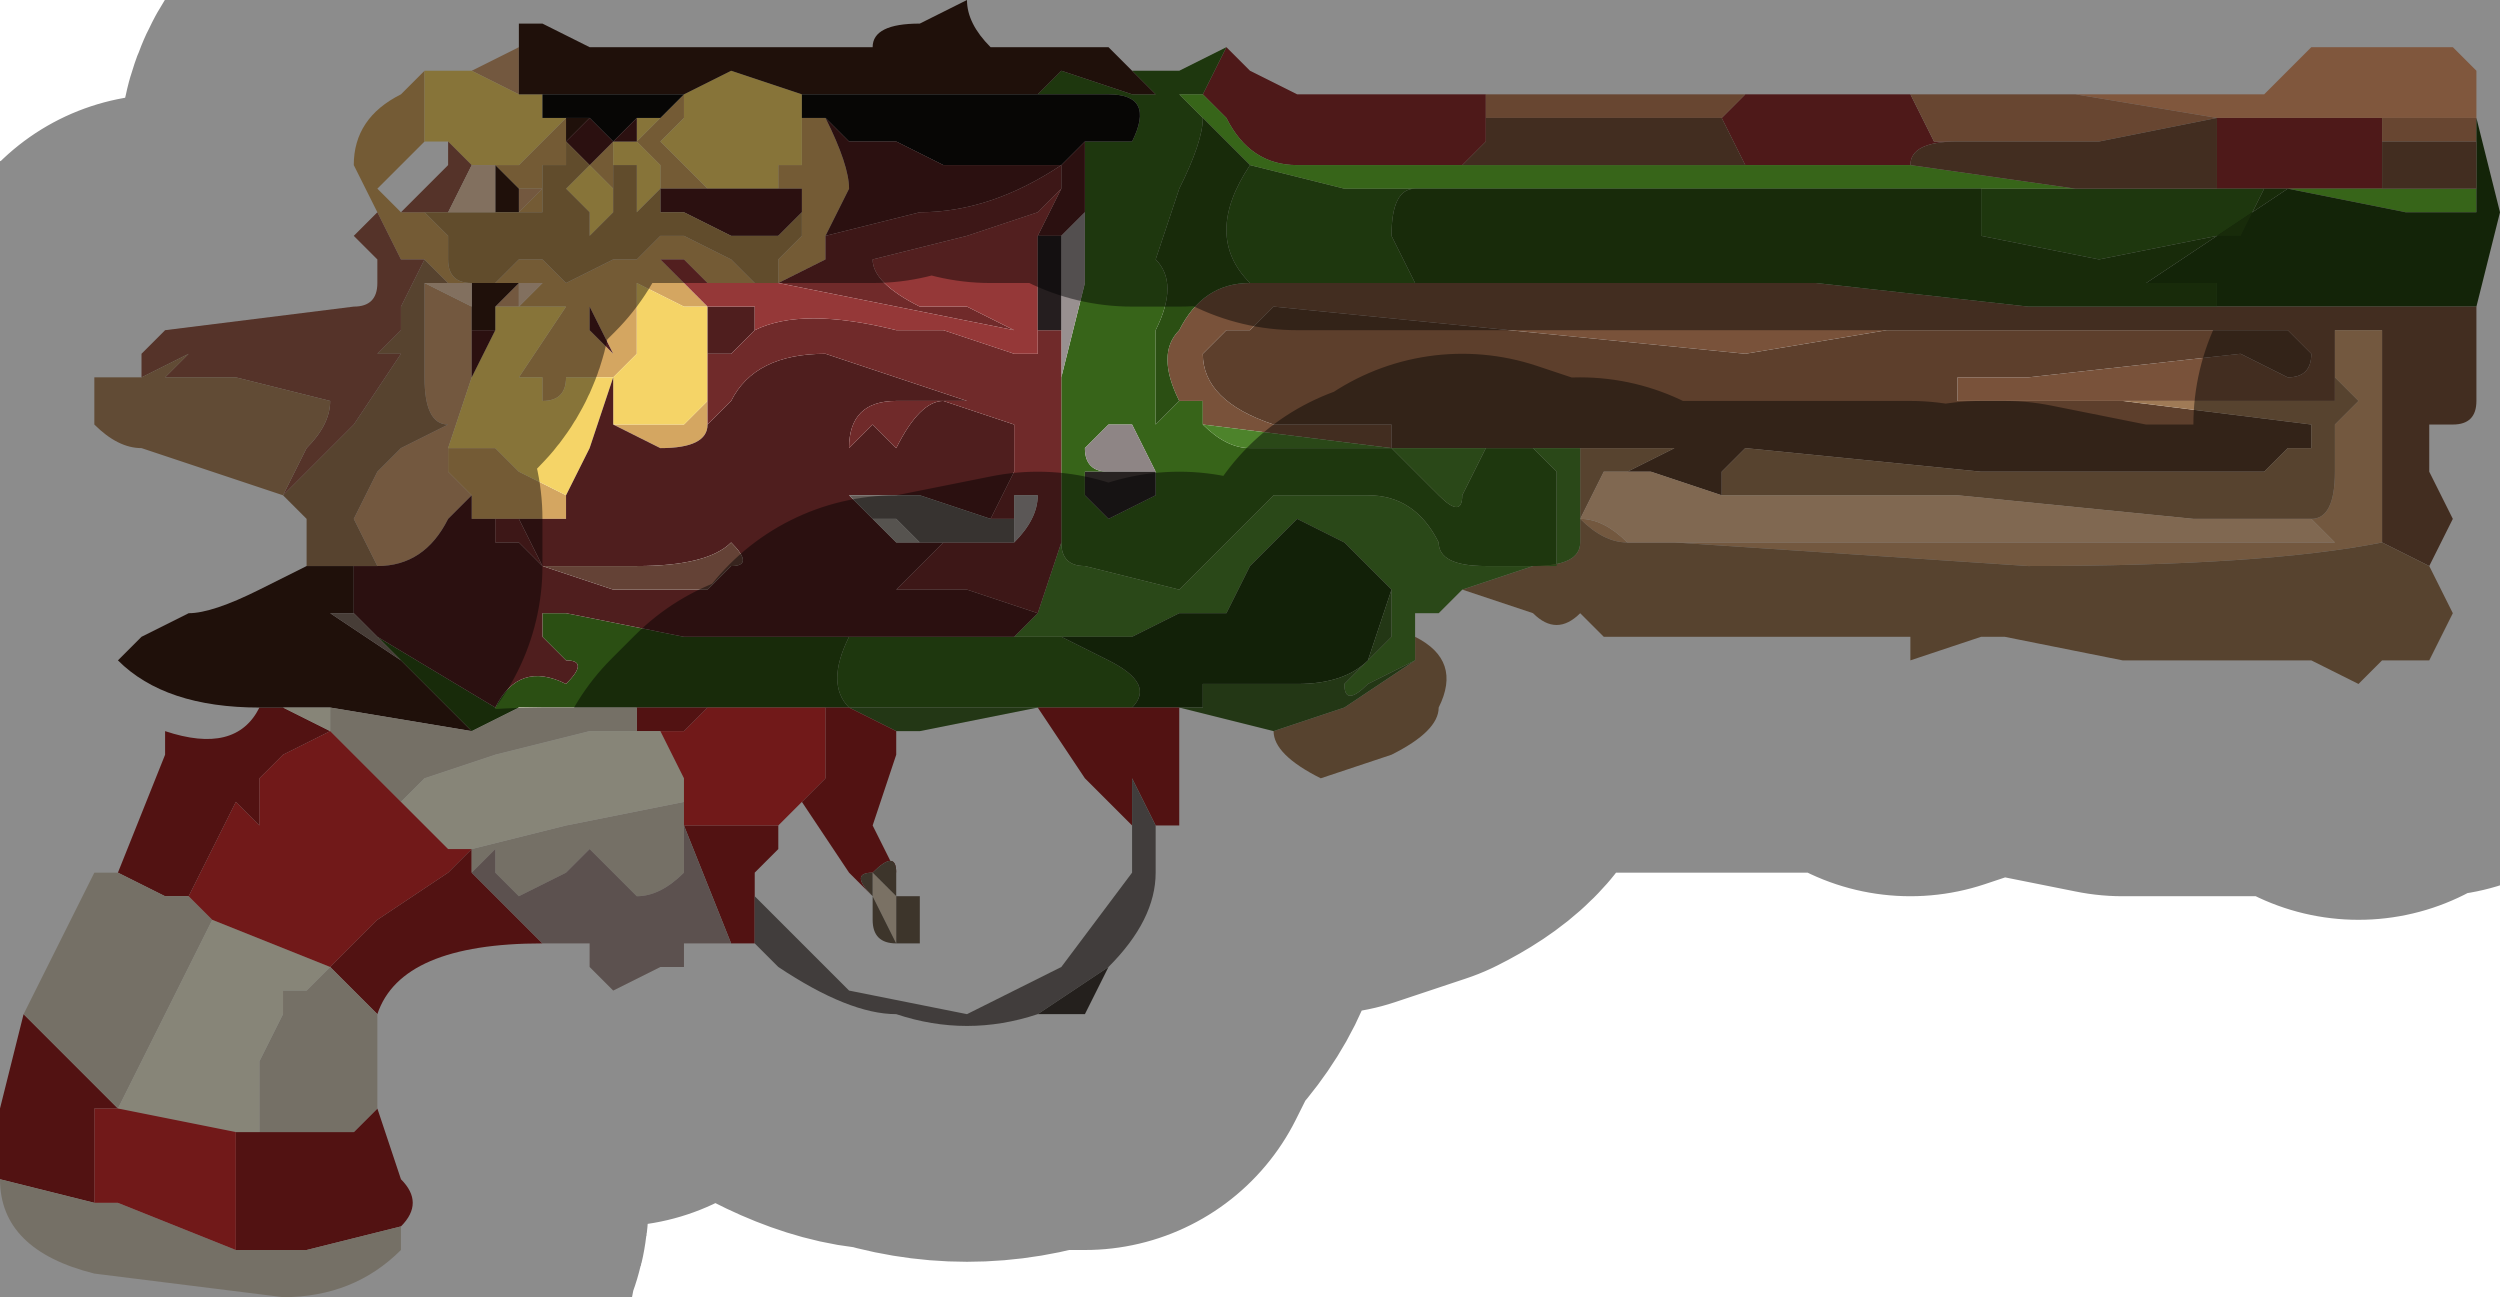 <?xml version="1.0" encoding="UTF-8" standalone="no"?>
<svg xmlns:xlink="http://www.w3.org/1999/xlink" height="2.75px" width="5.3px" xmlns="http://www.w3.org/2000/svg">
  <g transform="matrix(1.0, 0.0, 0.0, 1.0, 1.85, 1.75)">
    <path d="M1.25 -1.4 L1.1 -1.4 0.9 -1.4 Q0.8 -1.4 0.75 -1.5 L0.7 -1.55 0.75 -1.65 0.75 -1.65 0.8 -1.6 0.9 -1.55 0.95 -1.55 1.3 -1.55 1.3 -1.5 1.3 -1.45 1.25 -1.4 M1.85 -1.4 L1.8 -1.5 1.85 -1.55 2.2 -1.55 2.25 -1.45 2.35 -1.45 2.35 -1.45 2.3 -1.45 Q2.2 -1.45 2.2 -1.4 L1.85 -1.4 M1.3 -1.55 L1.3 -1.55 M3.2 -1.5 L3.2 -1.45 3.2 -1.35 3.05 -1.35 2.85 -1.35 2.85 -1.5 3.0 -1.5 3.05 -1.5 3.15 -1.5 3.2 -1.5 M2.85 -1.5 L2.85 -1.5" fill="#8e2d2d" fill-rule="evenodd" stroke="none"/>
    <path d="M1.15 -1.35 Q1.1 -1.35 1.1 -1.25 L1.15 -1.15 0.95 -1.15 0.8 -1.15 Q0.7 -1.25 0.8 -1.4 L1.0 -1.35 1.15 -1.35 M2.95 -1.35 L2.9 -1.25 2.85 -1.25 2.6 -1.2 2.35 -1.25 2.35 -1.35 2.95 -1.35 M0.7 -1.55 L0.65 -1.55 0.7 -1.5 Q0.7 -1.45 0.65 -1.35 L0.6 -1.2 Q0.65 -1.15 0.6 -1.05 L0.6 -0.85 0.65 -0.9 0.7 -0.9 0.7 -0.85 Q0.75 -0.8 0.8 -0.8 L0.95 -0.8 1.1 -0.8 1.1 -0.8 1.2 -0.7 Q1.25 -0.65 1.25 -0.7 L1.3 -0.8 1.4 -0.8 1.45 -0.75 1.45 -0.55 1.35 -0.55 1.3 -0.55 Q1.2 -0.55 1.2 -0.6 1.15 -0.7 1.05 -0.7 L0.85 -0.7 0.75 -0.6 0.65 -0.5 0.45 -0.55 Q0.4 -0.55 0.4 -0.6 L0.4 -0.85 0.4 -0.95 0.45 -1.15 0.45 -1.3 0.45 -1.35 0.45 -1.45 0.45 -1.45 0.55 -1.45 Q0.6 -1.55 0.5 -1.55 L0.35 -1.55 0.4 -1.6 0.55 -1.55 0.6 -1.55 0.55 -1.6 0.65 -1.6 0.75 -1.65 0.7 -1.55 M0.5 -0.75 L0.45 -0.75 0.45 -0.7 0.5 -0.65 0.6 -0.7 Q0.6 -0.8 0.6 -0.75 L0.55 -0.85 0.5 -0.85 0.45 -0.8 Q0.45 -0.75 0.5 -0.75 M-0.05 -0.4 L0.2 -0.4 0.4 -0.4 0.5 -0.35 Q0.6 -0.3 0.55 -0.25 L0.35 -0.25 0.05 -0.25 -0.05 -0.25 Q-0.1 -0.3 -0.05 -0.4" fill="#376419" fill-rule="evenodd" stroke="none"/>
    <path d="M2.35 -1.35 L2.1 -1.35 1.7 -1.35 1.25 -1.35 1.15 -1.35 1.0 -1.35 0.8 -1.4 0.7 -1.5 0.65 -1.55 0.7 -1.55 0.75 -1.5 Q0.8 -1.4 0.9 -1.4 L1.1 -1.4 1.25 -1.4 1.55 -1.4 1.85 -1.4 2.2 -1.4 2.55 -1.35 2.85 -1.35 3.05 -1.35 3.2 -1.35 3.4 -1.35 3.4 -1.3 3.25 -1.3 3.0 -1.35 2.95 -1.35 2.35 -1.35" fill="#65b82e" fill-rule="evenodd" stroke="none"/>
    <path d="M1.3 -1.55 L1.3 -1.55 1.8 -1.55 2.05 -1.55 2.3 -1.55 2.6 -1.55 2.95 -1.55 3.0 -1.6 3.05 -1.65 3.25 -1.65 3.3 -1.65 3.35 -1.65 3.4 -1.6 3.4 -1.5 3.3 -1.5 3.2 -1.5 3.15 -1.5 3.05 -1.5 3.0 -1.5 2.85 -1.5 2.55 -1.55 2.2 -1.55 1.85 -1.55 1.6 -1.55 1.3 -1.55 M3.4 -1.5 L3.4 -1.5" fill="#e99e6f" fill-rule="evenodd" stroke="none"/>
    <path d="M1.8 -1.5 L1.55 -1.5 1.3 -1.5 1.3 -1.55 1.6 -1.55 1.85 -1.55 1.8 -1.5 M3.2 -1.45 L3.2 -1.5 3.3 -1.5 3.4 -1.5 3.4 -1.45 3.3 -1.45 3.2 -1.45 M2.85 -1.5 L2.85 -1.5 2.6 -1.45 2.35 -1.45 2.25 -1.45 2.2 -1.55 2.55 -1.55 2.85 -1.5" fill="#bd805a" fill-rule="evenodd" stroke="none"/>
    <path d="M2.85 -1.1 L2.85 -1.15 2.75 -1.15 2.7 -1.15 2.85 -1.25 3.0 -1.35 3.25 -1.3 3.4 -1.3 3.4 -1.35 3.4 -1.45 3.4 -1.5 3.4 -1.5 3.45 -1.3 3.4 -1.1 3.4 -1.1 2.85 -1.1" fill="#23410f" fill-rule="evenodd" stroke="none"/>
    <path d="M1.15 -1.15 L1.2 -1.15 1.5 -1.15 1.55 -1.15 2.0 -1.15 2.45 -1.1 2.65 -1.1 2.85 -1.1 3.4 -1.1 3.4 -1.1 3.4 -0.9 Q3.4 -0.85 3.35 -0.85 L3.3 -0.85 Q3.3 -0.8 3.3 -0.75 L3.35 -0.65 3.3 -0.55 3.2 -0.6 3.2 -0.6 3.2 -0.75 3.2 -0.85 3.2 -1.05 3.15 -1.05 3.1 -1.05 3.1 -0.95 3.1 -0.9 2.3 -0.9 2.3 -0.95 2.25 -0.95 2.3 -0.95 2.4 -0.95 2.45 -0.95 2.9 -1.0 3.0 -0.95 Q3.05 -0.95 3.05 -1.0 L3.0 -1.05 2.85 -1.05 2.55 -1.05 2.4 -1.05 2.15 -1.05 1.85 -1.0 0.85 -1.1 0.8 -1.05 0.75 -1.05 0.75 -1.05 0.7 -1.0 Q0.7 -0.9 0.85 -0.85 L1.1 -0.85 1.1 -0.8 1.1 -0.8 0.7 -0.85 0.7 -0.85 0.7 -0.9 0.65 -0.9 Q0.6 -1.0 0.65 -1.05 0.7 -1.15 0.8 -1.15 L0.95 -1.15 1.15 -1.15 M1.25 -1.4 L1.3 -1.45 1.3 -1.5 1.55 -1.5 1.8 -1.5 1.85 -1.4 1.55 -1.4 1.25 -1.4 M2.85 -1.5 L2.85 -1.35 2.55 -1.35 2.2 -1.4 Q2.2 -1.45 2.3 -1.45 L2.35 -1.45 2.35 -1.45 2.6 -1.45 2.85 -1.5 M3.2 -1.35 L3.2 -1.45 3.3 -1.45 3.4 -1.45 3.4 -1.35 3.2 -1.35" fill="#79523a" fill-rule="evenodd" stroke="none"/>
    <path d="M-0.85 -1.6 L-0.75 -1.65 -0.75 -1.55 -0.85 -1.6 -0.85 -1.6 M3.1 -0.95 L3.1 -1.05 3.15 -1.05 3.2 -1.05 3.2 -0.85 3.2 -0.75 3.2 -0.6 3.2 -0.6 Q2.95 -0.55 2.45 -0.55 L1.7 -0.6 1.6 -0.6 Q1.55 -0.6 1.5 -0.65 1.55 -0.65 1.6 -0.6 L1.75 -0.6 2.2 -0.6 2.6 -0.6 2.85 -0.6 3.05 -0.6 Q3.1 -0.6 3.1 -0.6 L3.05 -0.65 Q3.1 -0.65 3.1 -0.75 L3.1 -0.85 3.15 -0.9 3.1 -0.95 M-0.85 -1.4 L-0.85 -1.4 -0.85 -1.4 -0.85 -1.4 M-0.75 -1.35 L-0.7 -1.35 -0.75 -1.3 -0.75 -1.35 M-1.05 -0.55 L-1.1 -0.65 -1.05 -0.75 -1.0 -0.8 -0.9 -0.85 Q-0.95 -0.85 -0.95 -0.95 L-0.95 -1.15 -0.85 -1.1 -0.85 -1.05 -0.85 -0.95 -0.9 -0.8 -0.9 -0.75 -0.85 -0.7 -0.9 -0.65 Q-0.95 -0.55 -1.05 -0.55 M-0.75 -1.1 L-0.75 -1.1 -0.8 -1.1 -0.75 -1.15 -0.75 -1.15 -0.75 -1.1" fill="#d2a172" fill-rule="evenodd" stroke="none"/>
    <path d="M1.15 -1.35 L1.25 -1.35 1.7 -1.35 2.1 -1.35 2.35 -1.35 2.35 -1.25 2.6 -1.2 2.85 -1.25 2.9 -1.25 2.95 -1.35 3.0 -1.35 2.85 -1.25 2.7 -1.15 2.75 -1.15 2.85 -1.15 2.85 -1.1 2.65 -1.1 2.45 -1.1 2.0 -1.15 1.55 -1.15 1.5 -1.15 1.2 -1.15 1.15 -1.15 1.1 -1.25 Q1.1 -1.35 1.15 -1.35 M0.7 -1.5 L0.8 -1.4 Q0.7 -1.25 0.8 -1.15 0.7 -1.15 0.65 -1.05 0.6 -1.0 0.65 -0.9 L0.6 -0.85 0.6 -1.05 Q0.65 -1.15 0.6 -1.2 L0.65 -1.35 Q0.7 -1.45 0.7 -1.5 M-0.65 -0.45 L-0.4 -0.4 -0.35 -0.4 -0.05 -0.4 Q-0.1 -0.3 -0.05 -0.25 L-0.1 -0.25 -0.3 -0.25 -0.4 -0.25 -0.4 -0.25 -0.45 -0.25 -0.5 -0.25 -0.7 -0.25 -0.75 -0.25 -0.85 -0.2 -0.85 -0.2 -0.95 -0.3 -1.0 -0.35 -1.05 -0.4 -0.8 -0.25 Q-0.75 -0.35 -0.65 -0.3 -0.6 -0.35 -0.65 -0.35 L-0.7 -0.4 -0.7 -0.45 -0.65 -0.45 M-0.05 -0.25 L-0.05 -0.25" fill="#2b4f13" fill-rule="evenodd" stroke="none"/>
    <path d="M1.1 -0.8 L1.1 -0.85 0.85 -0.85 Q0.7 -0.9 0.7 -1.0 L0.75 -1.05 0.75 -1.05 0.8 -1.05 0.85 -1.1 1.85 -1.0 2.15 -1.05 2.4 -1.05 2.55 -1.05 2.85 -1.05 3.0 -1.05 3.05 -1.0 Q3.05 -0.95 3.0 -0.95 L2.9 -1.0 2.45 -0.95 2.4 -0.95 2.3 -0.95 2.25 -0.95 2.3 -0.95 2.3 -0.9 2.65 -0.9 3.05 -0.85 3.05 -0.8 3.0 -0.8 2.95 -0.75 2.9 -0.75 2.35 -0.75 1.85 -0.8 1.8 -0.75 1.8 -0.7 1.8 -0.7 1.65 -0.75 1.55 -0.75 1.6 -0.75 1.7 -0.8 1.6 -0.8 1.5 -0.8 1.45 -0.8 1.1 -0.8" fill="#5d3f2c" fill-rule="evenodd" stroke="none"/>
    <path d="M3.3 -0.55 L3.35 -0.45 3.3 -0.35 3.2 -0.35 3.15 -0.3 3.05 -0.35 2.95 -0.35 2.65 -0.35 2.4 -0.4 2.35 -0.4 2.2 -0.35 2.2 -0.4 2.15 -0.4 1.65 -0.4 1.55 -0.4 1.5 -0.45 Q1.45 -0.4 1.4 -0.45 L1.25 -0.5 1.4 -0.55 Q1.5 -0.55 1.5 -0.6 L1.5 -0.8 1.6 -0.8 1.7 -0.8 1.6 -0.75 1.55 -0.75 1.5 -0.65 Q1.55 -0.6 1.6 -0.6 L1.7 -0.6 2.45 -0.55 Q2.95 -0.55 3.2 -0.6 L3.3 -0.55 M1.15 -0.4 Q1.25 -0.35 1.2 -0.25 1.2 -0.2 1.1 -0.15 L0.95 -0.1 Q0.85 -0.15 0.85 -0.2 L1.0 -0.25 1.15 -0.35 1.15 -0.4 M-1.2 -0.55 L-1.2 -0.65 -1.25 -0.7 -1.1 -0.85 -1.0 -1.0 Q-1.0 -1.0 -1.05 -1.0 L-1.05 -1.0 -1.0 -1.05 Q-1.0 -1.1 -1.0 -1.1 L-0.95 -1.2 -0.9 -1.15 -0.95 -1.15 -0.95 -0.95 Q-0.95 -0.85 -0.9 -0.85 L-1.0 -0.8 -1.05 -0.75 -1.1 -0.65 -1.05 -0.55 -1.1 -0.55 -1.2 -0.55 M2.3 -0.9 L3.1 -0.9 3.1 -0.95 3.15 -0.9 3.1 -0.85 3.1 -0.75 Q3.1 -0.65 3.05 -0.65 L2.9 -0.65 2.8 -0.65 2.3 -0.7 1.8 -0.7 1.8 -0.75 1.85 -0.8 2.35 -0.75 2.9 -0.75 2.95 -0.75 3.0 -0.8 3.05 -0.8 3.05 -0.85 2.65 -0.9 2.3 -0.9" fill="#9f7a56" fill-rule="evenodd" stroke="none"/>
    <path d="M1.55 -0.75 L1.65 -0.75 1.8 -0.7 1.8 -0.7 2.3 -0.7 2.8 -0.65 2.9 -0.65 3.05 -0.65 3.1 -0.6 Q3.1 -0.6 3.05 -0.6 L2.85 -0.6 2.6 -0.6 2.2 -0.6 1.75 -0.6 1.6 -0.6 Q1.55 -0.65 1.5 -0.65 L1.55 -0.75" fill="#e9bd93" fill-rule="evenodd" stroke="none"/>
    <path d="M1.25 -0.5 L1.2 -0.45 1.15 -0.45 1.15 -0.4 1.15 -0.35 1.05 -0.3 Q1.0 -0.25 1.0 -0.3 L1.1 -0.4 1.1 -0.5 1.0 -0.6 0.9 -0.65 0.8 -0.55 0.75 -0.45 0.65 -0.45 0.55 -0.4 0.4 -0.4 0.2 -0.4 -0.05 -0.4 -0.35 -0.4 -0.4 -0.4 -0.65 -0.45 -0.4 -0.4 -0.2 -0.4 0.25 -0.4 0.3 -0.4 0.35 -0.45 0.35 -0.45 0.4 -0.6 Q0.4 -0.55 0.45 -0.55 L0.65 -0.5 0.75 -0.6 0.85 -0.7 1.05 -0.7 Q1.15 -0.7 1.2 -0.6 1.2 -0.55 1.3 -0.55 L1.35 -0.55 1.45 -0.55 1.45 -0.75 1.4 -0.8 1.3 -0.8 1.25 -0.7 Q1.25 -0.65 1.2 -0.7 L1.1 -0.8 1.1 -0.8 0.95 -0.8 0.8 -0.8 Q0.75 -0.8 0.7 -0.85 L0.7 -0.85 1.1 -0.8 1.1 -0.8 1.45 -0.8 1.5 -0.8 1.5 -0.6 Q1.5 -0.55 1.4 -0.55 L1.25 -0.5" fill="#4d832b" fill-rule="evenodd" stroke="none"/>
    <path d="M0.4 -0.4 L0.55 -0.4 0.65 -0.45 0.75 -0.45 0.8 -0.55 0.9 -0.65 1.0 -0.6 1.1 -0.5 1.05 -0.35 Q1.0 -0.3 0.9 -0.3 L0.7 -0.3 0.7 -0.25 0.55 -0.25 Q0.6 -0.3 0.5 -0.35 L0.4 -0.4" fill="#213c0f" fill-rule="evenodd" stroke="none"/>
    <path d="M0.85 -0.2 L0.65 -0.25 0.35 -0.25 0.1 -0.2 0.05 -0.2 0.05 -0.2 -0.05 -0.25 0.05 -0.25 0.35 -0.25 0.55 -0.25 0.7 -0.25 0.7 -0.3 0.9 -0.3 Q1.0 -0.3 1.05 -0.35 L1.1 -0.5 1.1 -0.4 1.0 -0.3 Q1.0 -0.25 1.05 -0.3 L1.15 -0.35 1.0 -0.25 0.85 -0.2 M-0.05 -0.25 L-0.05 -0.25" fill="#3f6426" fill-rule="evenodd" stroke="none"/>
    <path d="M0.65 -0.25 L0.65 -0.1 0.65 0.0 0.6 0.0 0.6 0.0 0.55 -0.1 Q0.55 -0.1 0.55 0.0 L0.45 -0.1 0.35 -0.25 0.65 -0.25 M-0.25 0.25 L-0.3 0.25 -0.4 0.0 -0.4 0.0 -0.25 0.0 -0.2 0.0 -0.2 0.05 -0.25 0.1 -0.25 0.15 -0.2 0.2 -0.2 0.2 -0.25 0.15 -0.25 0.25 M-0.7 0.25 Q-1.0 0.25 -1.05 0.4 L-1.1 0.35 -1.15 0.3 -1.05 0.2 -0.9 0.1 -0.85 0.05 -0.85 0.1 -0.75 0.2 -0.7 0.25 M-1.05 0.6 L-1.0 0.75 Q-0.95 0.8 -1.0 0.85 L-1.0 0.85 -1.2 0.9 -1.35 0.9 -1.35 0.8 -1.35 0.65 -1.3 0.65 -1.25 0.65 -1.1 0.65 -1.05 0.6 M-1.85 0.75 L-1.85 0.6 -1.8 0.4 -1.6 0.6 -1.65 0.6 -1.65 0.8 -1.85 0.75 M-1.6 0.1 L-1.5 -0.15 -1.5 -0.2 Q-1.35 -0.15 -1.3 -0.25 L-1.25 -0.25 -1.25 -0.25 -1.15 -0.2 -1.25 -0.15 -1.3 -0.1 -1.3 0.0 -1.35 -0.05 -1.4 0.05 -1.45 0.15 -1.45 0.15 -1.5 0.15 -1.6 0.1 M0.05 -0.2 L0.05 -0.15 0.0 0.0 0.05 0.1 Q0.05 0.05 0.0 0.1 -0.05 0.1 0.0 0.15 L-0.05 0.1 -0.15 -0.05 -0.1 -0.1 -0.1 -0.25 -0.05 -0.25 0.05 -0.2 M-0.5 -0.2 L-0.5 -0.25 -0.45 -0.25 -0.4 -0.25 -0.4 -0.25 -0.3 -0.25 -0.35 -0.25 -0.4 -0.2 -0.45 -0.2 -0.5 -0.2 M-0.4 0.0 L-0.4 0.0" fill="#952020" fill-rule="evenodd" stroke="none"/>
    <path d="M-1.05 -1.3 L-1.1 -1.4 Q-1.1 -1.5 -1.0 -1.55 L-0.95 -1.6 -0.95 -1.5 -0.95 -1.45 -1.0 -1.4 -1.05 -1.35 -1.0 -1.3 -1.0 -1.3 -0.95 -1.3 -0.9 -1.25 -0.9 -1.2 Q-0.9 -1.15 -0.85 -1.15 L-0.8 -1.15 -0.75 -1.2 -0.7 -1.2 -0.7 -1.2 -0.7 -1.2 -0.65 -1.15 -0.55 -1.2 -0.5 -1.2 -0.45 -1.25 -0.5 -1.3 -0.5 -1.35 -0.5 -1.3 -0.5 -1.3 -0.45 -1.25 -0.4 -1.25 -0.4 -1.25 -0.3 -1.2 -0.3 -1.2 -0.25 -1.15 -0.2 -1.15 -0.2 -1.2 -0.15 -1.25 -0.15 -1.3 -0.15 -1.35 -0.2 -1.35 -0.2 -1.4 -0.2 -1.4 -0.15 -1.4 -0.15 -1.5 -0.15 -1.55 -0.15 -1.5 -0.1 -1.5 Q-0.05 -1.4 -0.05 -1.35 L-0.1 -1.25 -0.1 -1.2 -0.2 -1.15 -0.2 -1.15 -0.35 -1.15 -0.4 -1.2 -0.45 -1.2 -0.45 -1.2 -0.35 -1.1 -0.35 -1.1 -0.4 -1.1 -0.5 -1.15 -0.5 -1.15 -0.5 -1.1 -0.5 -1.0 -0.55 -0.95 -0.55 -0.9 -0.55 -0.95 -0.55 -0.95 -0.65 -0.95 Q-0.65 -0.9 -0.7 -0.9 L-0.7 -0.95 -0.75 -0.95 -0.65 -1.1 -0.7 -1.1 -0.7 -1.1 -0.75 -1.1 -0.75 -1.1 -0.75 -1.1 -0.7 -1.15 -0.75 -1.15 -0.75 -1.15 -0.85 -1.15 -0.85 -1.15 -0.9 -1.15 -0.95 -1.2 -1.0 -1.2 -1.05 -1.3 M-0.8 -1.4 L-0.75 -1.4 -0.7 -1.45 -0.7 -1.45 -0.65 -1.5 -0.65 -1.5 -0.65 -1.45 -0.65 -1.4 -0.7 -1.4 -0.7 -1.35 -0.75 -1.35 -0.75 -1.35 -0.8 -1.4 M-0.65 -1.45 L-0.65 -1.45 M-0.65 -1.5 L-0.65 -1.5 M-0.55 -1.4 L-0.55 -1.35 -0.6 -1.4 -0.6 -1.4 -0.6 -1.4 -0.6 -1.4 -0.6 -1.4 -0.55 -1.45 -0.55 -1.4 M-0.7 -1.35 L-0.7 -1.3 -0.75 -1.3 -0.75 -1.3 -0.75 -1.3 -0.7 -1.35 M-0.4 -1.55 L-0.4 -1.5 -0.45 -1.45 -0.4 -1.4 -0.35 -1.35 -0.4 -1.35 -0.45 -1.35 -0.45 -1.4 -0.5 -1.45 -0.5 -1.45 -0.5 -1.45 -0.45 -1.5 -0.4 -1.55 M-0.85 -0.7 L-0.9 -0.75 -0.9 -0.8 -0.85 -0.8 -0.8 -0.8 -0.75 -0.75 -0.75 -0.75 -0.65 -0.7 -0.65 -0.65 -0.7 -0.65 -0.75 -0.65 -0.8 -0.65 -0.85 -0.65 -0.85 -0.7 M-0.35 -0.9 L-0.35 -0.85 Q-0.35 -0.8 -0.45 -0.8 L-0.55 -0.85 -0.45 -0.85 -0.4 -0.85 -0.35 -0.9 M-0.75 -1.1 L-0.75 -1.1 M-0.7 -1.15 L-0.7 -1.15 M-0.55 -1.0 L-0.55 -0.95 -0.55 -1.0 -0.6 -1.1 -0.6 -1.05 -0.55 -1.0 M-0.75 -1.15 L-0.75 -1.15" fill="#d4a661" fill-rule="evenodd" stroke="none"/>
    <path d="M-0.95 -1.6 L-0.85 -1.6 -0.75 -1.55 -0.7 -1.55 -0.7 -1.5 -0.65 -1.5 -0.65 -1.5 -0.7 -1.45 -0.7 -1.45 -0.75 -1.4 -0.8 -1.4 -0.85 -1.4 -0.9 -1.45 -0.95 -1.45 -0.95 -1.45 -0.95 -1.5 -0.95 -1.6 M-0.15 -1.55 L-0.15 -1.55 -0.15 -1.5 -0.15 -1.4 -0.2 -1.4 -0.2 -1.4 -0.2 -1.35 -0.25 -1.35 -0.4 -1.35 -0.35 -1.35 -0.4 -1.4 -0.45 -1.45 -0.4 -1.5 -0.4 -1.55 -0.3 -1.6 -0.15 -1.55 M-0.85 -1.4 L-0.85 -1.4 M-0.85 -1.6 L-0.85 -1.6 M-0.5 -1.35 L-0.5 -1.4 -0.55 -1.4 -0.55 -1.4 -0.55 -1.45 -0.5 -1.45 -0.5 -1.5 -0.5 -1.5 -0.45 -1.5 -0.5 -1.45 -0.5 -1.45 -0.5 -1.45 -0.45 -1.4 -0.45 -1.35 -0.45 -1.35 -0.5 -1.3 -0.5 -1.35 M-0.55 -1.35 L-0.55 -1.3 -0.55 -1.3 -0.6 -1.25 -0.6 -1.3 -0.65 -1.35 -0.6 -1.4 -0.6 -1.4 -0.55 -1.35 M-1.0 -1.3 L-0.95 -1.3 -0.95 -1.3 -1.0 -1.3 -1.0 -1.3 M-0.9 -0.8 L-0.85 -0.95 -0.8 -1.05 -0.8 -1.1 -0.75 -1.1 -0.75 -1.1 -0.75 -1.1 -0.7 -1.1 -0.7 -1.1 -0.65 -1.1 -0.75 -0.95 -0.7 -0.95 -0.7 -0.9 Q-0.65 -0.9 -0.65 -0.95 L-0.55 -0.95 -0.5 -1.0 -0.5 -1.1 -0.5 -1.15 -0.5 -1.15 -0.4 -1.1 -0.35 -1.1 -0.35 -1.0 -0.35 -0.9 -0.4 -0.85 -0.45 -0.85 -0.55 -0.85 -0.55 -0.9 -0.55 -0.95 -0.6 -0.8 -0.65 -0.7 -0.75 -0.75 -0.75 -0.75 -0.8 -0.8 -0.85 -0.8 -0.9 -0.8" fill="#f5d467" fill-rule="evenodd" stroke="none"/>
    <path d="M-1.3 -0.25 Q-1.5 -0.25 -1.6 -0.35 L-1.55 -0.4 -1.45 -0.45 Q-1.4 -0.45 -1.3 -0.5 L-1.2 -0.55 -1.1 -0.55 -1.1 -0.45 -1.15 -0.45 -1.15 -0.45 -1.15 -0.45 -1.0 -0.35 -0.95 -0.3 -0.85 -0.2 -1.15 -0.25 -1.25 -0.25 -1.25 -0.25 -1.3 -0.25 M-0.75 -1.65 L-0.75 -1.7 -0.7 -1.7 -0.6 -1.65 Q-0.3 -1.65 -0.05 -1.65 L0.0 -1.65 Q0.0 -1.7 0.1 -1.7 L0.2 -1.75 Q0.2 -1.7 0.25 -1.65 L0.4 -1.65 0.5 -1.65 0.55 -1.6 0.6 -1.55 0.55 -1.55 0.4 -1.6 0.35 -1.55 0.0 -1.55 -0.15 -1.55 -0.3 -1.6 -0.4 -1.55 -0.7 -1.55 -0.7 -1.55 -0.75 -1.55 -0.75 -1.65 M-0.8 -1.3 L-0.8 -1.4 -0.75 -1.35 -0.75 -1.35 -0.75 -1.3 -0.8 -1.3 M-0.65 -1.45 L-0.65 -1.5 -0.6 -1.5 -0.65 -1.45 M-0.75 -1.3 L-0.75 -1.3 M-0.85 -1.05 L-0.85 -1.1 -0.85 -1.15 -0.75 -1.15 -0.8 -1.1 -0.8 -1.05 -0.85 -1.05" fill="#391d13" fill-rule="evenodd" stroke="none"/>
    <path d="M-1.25 -0.7 L-1.25 -0.7 -1.2 -0.8 Q-1.15 -0.85 -1.15 -0.9 L-1.35 -0.95 -1.5 -0.95 -1.45 -1.0 Q-1.4 -1.0 -1.45 -1.0 L-1.55 -0.95 -1.55 -0.95 -1.55 -1.0 -1.5 -1.05 -1.5 -1.05 -1.1 -1.1 Q-1.05 -1.1 -1.05 -1.15 L-1.05 -1.2 -1.1 -1.25 -1.05 -1.3 -1.0 -1.2 -0.95 -1.2 -1.0 -1.1 Q-1.0 -1.1 -1.0 -1.05 L-1.05 -1.0 -1.05 -1.0 Q-1.0 -1.0 -1.0 -1.0 L-1.1 -0.85 -1.25 -0.7 M-0.85 -1.6 L-0.85 -1.6 -0.85 -1.6 -0.85 -1.6 M-0.9 -1.45 L-0.85 -1.4 -0.9 -1.3 -0.9 -1.3 -0.95 -1.3 -0.95 -1.3 -0.95 -1.3 -1.0 -1.3 Q-0.95 -1.35 -0.9 -1.4 L-0.9 -1.45 M-0.85 -1.4 L-0.85 -1.4" fill="#9a5c4a" fill-rule="evenodd" stroke="none"/>
    <path d="M0.45 -1.45 L0.4 -1.4 0.3 -1.4 0.15 -1.4 0.05 -1.45 -0.05 -1.45 -0.1 -1.5 -0.15 -1.5 -0.15 -1.55 0.0 -1.55 0.35 -1.55 0.5 -1.55 Q0.6 -1.55 0.55 -1.45 L0.45 -1.45 0.45 -1.45 M-0.15 -1.55 L-0.15 -1.55 M-0.65 -1.5 L-0.7 -1.5 -0.7 -1.55 -0.7 -1.55 -0.4 -1.55 -0.45 -1.5 -0.5 -1.5 -0.5 -1.5 -0.5 -1.5 -0.55 -1.45 -0.6 -1.5 -0.65 -1.5 -0.65 -1.5" fill="#0c0b0a" fill-rule="evenodd" stroke="none"/>
    <path d="M-0.1 -1.5 L-0.05 -1.45 0.05 -1.45 0.15 -1.4 0.3 -1.4 0.4 -1.4 0.45 -1.45 0.45 -1.35 0.45 -1.3 0.4 -1.25 0.35 -1.25 0.4 -1.35 0.4 -1.4 Q0.25 -1.3 0.1 -1.3 L-0.1 -1.25 -0.05 -1.35 Q-0.05 -1.4 -0.1 -1.5 M-0.35 -1.1 L-0.25 -1.1 -0.25 -1.05 -0.3 -1.05 -0.25 -1.05 -0.3 -1.0 -0.35 -1.0 -0.35 -1.1 -0.35 -1.1 M0.35 -0.45 L0.35 -0.45 0.3 -0.4 0.25 -0.4 -0.2 -0.4 -0.4 -0.4 -0.65 -0.45 -0.7 -0.45 -0.7 -0.4 -0.65 -0.35 Q-0.6 -0.35 -0.65 -0.3 -0.75 -0.35 -0.8 -0.25 L-1.05 -0.4 -1.1 -0.45 -1.1 -0.55 -1.05 -0.55 Q-0.95 -0.55 -0.9 -0.65 L-0.85 -0.7 -0.85 -0.65 -0.8 -0.65 -0.8 -0.6 -0.75 -0.6 -0.7 -0.55 -0.75 -0.65 -0.7 -0.65 -0.65 -0.65 -0.65 -0.7 -0.6 -0.8 -0.55 -0.95 -0.55 -0.9 -0.55 -0.85 -0.45 -0.8 Q-0.35 -0.8 -0.35 -0.85 L-0.3 -0.9 Q-0.25 -1.0 -0.1 -1.0 L0.2 -0.9 0.05 -0.9 Q-0.05 -0.9 -0.05 -0.8 L0.0 -0.85 0.05 -0.8 Q0.1 -0.9 0.15 -0.9 L0.3 -0.85 0.3 -0.75 0.25 -0.65 0.1 -0.7 -0.05 -0.7 0.0 -0.65 0.05 -0.6 0.1 -0.6 0.15 -0.6 0.1 -0.55 0.05 -0.5 0.2 -0.5 0.35 -0.45 M-0.65 -1.45 L-0.65 -1.45 -0.6 -1.5 -0.55 -1.45 -0.5 -1.5 -0.5 -1.45 -0.55 -1.45 -0.6 -1.4 -0.6 -1.4 -0.65 -1.45 M-0.4 -1.35 L-0.25 -1.35 -0.2 -1.35 -0.15 -1.35 -0.15 -1.3 -0.2 -1.25 -0.3 -1.25 -0.4 -1.3 -0.45 -1.3 -0.45 -1.35 -0.4 -1.35 M-0.45 -1.35 L-0.45 -1.35 M-0.85 -0.95 L-0.85 -1.05 -0.8 -1.05 -0.85 -0.95 M-0.55 -0.95 L-0.55 -0.95 -0.55 -0.95 M-0.55 -1.0 L-0.6 -1.05 -0.6 -1.1 -0.55 -1.0 -0.55 -1.0 M-0.6 -0.55 L-0.7 -0.55 -0.55 -0.5 -0.35 -0.5 Q-0.35 -0.5 -0.3 -0.55 -0.25 -0.55 -0.3 -0.6 -0.35 -0.55 -0.5 -0.55 L-0.6 -0.55" fill="#4f1e1e" fill-rule="evenodd" stroke="none"/>
    <path d="M0.4 -1.25 L0.45 -1.3 0.45 -1.15 0.4 -0.95 0.4 -1.05 0.4 -1.25" fill="#989090" fill-rule="evenodd" stroke="none"/>
    <path d="M-0.1 -1.25 L0.1 -1.3 Q0.25 -1.3 0.4 -1.4 L0.4 -1.35 0.35 -1.3 0.2 -1.25 0.0 -1.2 Q0.0 -1.15 0.1 -1.1 L0.2 -1.1 0.3 -1.05 -0.2 -1.15 -0.1 -1.2 -0.1 -1.25 M-0.25 -1.05 Q-0.15 -1.1 0.05 -1.05 L0.15 -1.05 0.3 -1.0 Q0.3 -1.0 0.35 -1.0 L0.35 -1.05 0.4 -1.05 0.4 -0.95 0.4 -0.85 0.4 -0.6 0.35 -0.45 0.2 -0.5 0.05 -0.5 0.1 -0.55 0.15 -0.6 0.3 -0.6 Q0.35 -0.65 0.35 -0.7 L0.3 -0.7 0.3 -0.65 0.25 -0.65 0.3 -0.75 0.3 -0.85 0.15 -0.9 Q0.1 -0.9 0.05 -0.8 L0.0 -0.85 -0.05 -0.8 Q-0.05 -0.9 0.05 -0.9 L0.2 -0.9 -0.1 -1.0 Q-0.25 -1.0 -0.3 -0.9 L-0.35 -0.85 -0.35 -0.9 -0.35 -1.0 -0.3 -1.0 -0.25 -1.05 -0.3 -1.05 -0.25 -1.05 M-0.55 -0.95 L-0.55 -0.95 -0.55 -1.0 -0.55 -0.95 M-0.75 -0.65 L-0.7 -0.55 -0.75 -0.6 -0.8 -0.6 -0.8 -0.65 -0.75 -0.65 M-0.55 -1.0 L-0.55 -1.0" fill="#702a2a" fill-rule="evenodd" stroke="none"/>
    <path d="M0.4 -1.35 L0.35 -1.25 0.35 -1.05 0.35 -1.0 Q0.3 -1.0 0.3 -1.0 L0.15 -1.05 0.05 -1.05 Q-0.15 -1.1 -0.25 -1.05 L-0.25 -1.1 -0.35 -1.1 -0.45 -1.2 -0.45 -1.2 -0.4 -1.2 -0.35 -1.15 -0.2 -1.15 -0.2 -1.15 0.3 -1.05 0.2 -1.1 0.1 -1.1 Q0.0 -1.15 0.0 -1.2 L0.2 -1.25 0.35 -1.3 0.4 -1.35 M-0.7 -1.15 L-0.7 -1.15 -0.7 -1.15" fill="#953838" fill-rule="evenodd" stroke="none"/>
    <path d="M0.35 -1.25 L0.4 -1.25 0.4 -1.05 0.35 -1.05 0.35 -1.25" fill="#251e1f" fill-rule="evenodd" stroke="none"/>
    <path d="M-0.9 -1.3 L-0.8 -1.3 -0.8 -1.3 -0.75 -1.3 -0.75 -1.3 -0.7 -1.3 -0.7 -1.35 -0.7 -1.4 -0.65 -1.4 -0.65 -1.45 -0.6 -1.4 -0.65 -1.35 -0.6 -1.3 -0.6 -1.25 -0.55 -1.3 -0.55 -1.3 -0.55 -1.35 -0.55 -1.4 -0.55 -1.4 -0.5 -1.4 -0.5 -1.35 -0.5 -1.3 -0.45 -1.25 -0.5 -1.2 -0.55 -1.2 -0.65 -1.15 -0.7 -1.2 -0.7 -1.2 -0.7 -1.2 -0.75 -1.2 -0.8 -1.15 -0.85 -1.15 Q-0.9 -1.15 -0.9 -1.2 L-0.9 -1.25 -0.95 -1.3 -0.95 -1.3 -0.9 -1.3 -0.9 -1.3 M-0.6 -1.4 L-0.6 -1.4 -0.6 -1.4 M-0.7 -1.35 L-0.7 -1.35 M-0.45 -1.35 L-0.45 -1.3 -0.4 -1.3 -0.3 -1.25 -0.2 -1.25 -0.15 -1.3 -0.15 -1.25 -0.2 -1.2 -0.2 -1.15 -0.25 -1.15 -0.3 -1.2 -0.3 -1.2 -0.4 -1.25 -0.4 -1.25 -0.45 -1.25 -0.5 -1.3 -0.5 -1.3 -0.45 -1.35" fill="#b18b51" fill-rule="evenodd" stroke="none"/>
    <path d="M0.25 -0.65 L0.3 -0.65 0.3 -0.6 0.15 -0.6 0.1 -0.6 0.05 -0.65 0.0 -0.65 -0.05 -0.7 0.1 -0.7 0.25 -0.65" fill="#645d58" fill-rule="evenodd" stroke="none"/>
    <path d="M0.1 -0.6 L0.05 -0.6 0.0 -0.65 0.05 -0.65 0.1 -0.6" fill="#9d9790" fill-rule="evenodd" stroke="none"/>
    <path d="M-0.6 -0.55 L-0.5 -0.55 Q-0.35 -0.55 -0.3 -0.6 -0.25 -0.55 -0.3 -0.55 -0.35 -0.5 -0.35 -0.5 L-0.55 -0.5 -0.7 -0.55 -0.6 -0.55" fill="#644236" fill-rule="evenodd" stroke="none"/>
    <path d="M0.5 -0.75 Q0.45 -0.75 0.45 -0.8 L0.5 -0.85 0.55 -0.85 0.6 -0.75 0.55 -0.75 0.5 -0.75" fill="#8e8585" fill-rule="evenodd" stroke="none"/>
    <path d="M0.6 -0.75 Q0.6 -0.8 0.6 -0.7 L0.5 -0.65 0.45 -0.7 0.45 -0.75 0.5 -0.75 0.55 -0.75 0.6 -0.75" fill="#282322" fill-rule="evenodd" stroke="none"/>
    <path d="M0.3 -0.65 L0.3 -0.7 0.35 -0.7 Q0.35 -0.65 0.3 -0.6 L0.3 -0.65" fill="#a59f9c" fill-rule="evenodd" stroke="none"/>
    <path d="M-0.5 -1.45 L-0.5 -1.5 -0.5 -1.45 M-0.5 -1.5 L-0.5 -1.5" fill="#969394" fill-rule="evenodd" stroke="none"/>
    <path d="M-0.85 -1.4 L-0.8 -1.4 -0.8 -1.3 -0.8 -1.3 -0.9 -1.3 -0.85 -1.4 -0.85 -1.4 M-0.7 -1.35 L-0.7 -1.35 -0.75 -1.3 -0.7 -1.35 M-0.85 -1.1 L-0.95 -1.15 -0.9 -1.15 -0.85 -1.15 -0.85 -1.15 -0.85 -1.1 M-0.7 -1.15 L-0.75 -1.1 -0.75 -1.15 -0.75 -1.15 -0.7 -1.15 -0.7 -1.15" fill="#ecccad" fill-rule="evenodd" stroke="none"/>
    <path d="M-1.25 -0.7 L-1.55 -0.8 Q-1.6 -0.8 -1.65 -0.85 L-1.65 -0.95 -1.55 -0.95 -1.55 -0.95 -1.45 -1.0 Q-1.4 -1.0 -1.45 -1.0 L-1.5 -0.95 -1.35 -0.95 -1.15 -0.9 Q-1.15 -0.85 -1.2 -0.8 L-1.25 -0.7" fill="#b18860" fill-rule="evenodd" stroke="none"/>
    <path d="M-1.1 -0.45 L-1.05 -0.4 -1.0 -0.35 -1.15 -0.45 -1.15 -0.45 -1.15 -0.45 -1.1 -0.45" fill="#826f65" fill-rule="evenodd" stroke="none"/>
    <path d="M-1.05 0.4 L-1.05 0.6 -1.1 0.65 -1.25 0.65 -1.3 0.65 -1.3 0.6 -1.25 0.6 -1.25 0.6 -1.3 0.6 -1.3 0.5 -1.25 0.4 -1.25 0.35 -1.2 0.35 -1.15 0.3 -1.15 0.3 -1.1 0.35 -1.05 0.4 M-1.0 0.85 L-1.0 0.9 Q-1.1 1.0 -1.25 1.0 L-1.65 0.95 Q-1.85 0.9 -1.85 0.75 L-1.65 0.8 -1.6 0.8 -1.35 0.9 -1.2 0.9 -1.0 0.85 -1.0 0.85 M-1.8 0.4 L-1.65 0.1 -1.6 0.1 -1.5 0.15 -1.45 0.15 -1.4 0.2 -1.4 0.2 -1.5 0.4 -1.6 0.6 -1.8 0.4 M-1.15 -0.2 L-1.15 -0.25 -0.85 -0.2 -0.85 -0.2 -0.75 -0.25 -0.7 -0.25 -0.5 -0.25 -0.5 -0.2 -0.6 -0.2 -0.8 -0.15 -0.95 -0.1 -1.0 -0.05 -1.15 -0.2 M-0.4 -0.05 L-0.4 0.0 -0.4 0.0 -0.4 0.1 Q-0.45 0.15 -0.5 0.15 L-0.55 0.1 -0.6 0.05 -0.65 0.1 -0.75 0.15 -0.8 0.1 -0.8 0.05 -0.85 0.1 -0.85 0.05 -0.85 0.05 -0.65 0.0 -0.4 -0.05 -0.4 -0.05 M-1.6 0.6 L-1.6 0.6" fill="#d6ccba" fill-rule="evenodd" stroke="none"/>
    <path d="M-1.15 -0.2 L-1.25 -0.25 -1.15 -0.25 -1.15 -0.2 M-1.0 -0.05 L-0.95 -0.1 -0.8 -0.15 -0.6 -0.2 -0.5 -0.2 -0.45 -0.2 -0.4 -0.1 -0.4 -0.05 -0.4 -0.05 -0.65 0.0 -0.85 0.05 -0.85 0.05 -0.9 0.05 -0.95 0.0 -1.0 -0.05 M-1.45 0.15 L-1.4 0.2 -1.15 0.3 -1.15 0.3 -1.2 0.35 -1.25 0.35 -1.25 0.4 -1.3 0.5 -1.3 0.6 -1.25 0.6 -1.25 0.6 -1.3 0.6 -1.3 0.65 -1.35 0.65 -1.6 0.6 -1.5 0.4 -1.4 0.2 -1.4 0.2 -1.45 0.15" fill="#f5f3da" fill-rule="evenodd" stroke="none"/>
    <path d="M-0.1 -0.25 L-0.1 -0.1 -0.15 -0.05 -0.2 0.0 -0.25 0.0 -0.4 0.0 -0.4 0.0 -0.4 -0.05 -0.4 -0.1 -0.45 -0.2 -0.4 -0.2 -0.35 -0.25 -0.3 -0.25 -0.1 -0.25 M-1.45 0.15 L-1.45 0.15 -1.4 0.05 -1.35 -0.05 -1.3 0.0 -1.3 -0.1 -1.25 -0.15 -1.15 -0.2 -1.0 -0.05 -0.95 0.0 -0.9 0.05 -0.85 0.05 -0.9 0.1 -1.05 0.2 -1.15 0.3 -1.4 0.2 -1.45 0.15 M-1.6 0.6 L-1.6 0.6 -1.35 0.65 -1.35 0.8 -1.35 0.9 -1.6 0.8 -1.65 0.8 -1.65 0.6 -1.6 0.6" fill="#cd2d2d" fill-rule="evenodd" stroke="none"/>
    <path d="M-0.3 0.25 L-0.4 0.25 -0.4 0.3 -0.45 0.3 -0.55 0.35 -0.6 0.3 -0.6 0.25 -0.7 0.25 -0.75 0.2 -0.85 0.1 -0.8 0.05 -0.8 0.1 -0.75 0.15 -0.65 0.1 -0.6 0.05 -0.55 0.1 -0.5 0.15 Q-0.45 0.15 -0.4 0.1 L-0.4 0.0 -0.3 0.25" fill="#a8948f" fill-rule="evenodd" stroke="none"/>
    <path d="M0.6 0.0 L0.6 0.1 Q0.6 0.2 0.5 0.3 L0.35 0.4 Q0.2 0.45 0.05 0.4 -0.05 0.4 -0.2 0.3 L-0.25 0.25 -0.25 0.15 -0.2 0.2 -0.05 0.35 0.2 0.4 0.4 0.3 0.55 0.1 0.55 0.0 Q0.55 -0.1 0.55 -0.1 L0.6 0.0" fill="#76706d" fill-rule="evenodd" stroke="none"/>
    <path d="M0.0 0.15 L0.0 0.1 0.05 0.15 0.05 0.25 0.0 0.15" fill="#deceb6" fill-rule="evenodd" stroke="none"/>
    <path d="M0.0 0.15 Q-0.05 0.1 0.0 0.1 0.05 0.05 0.05 0.1 L0.05 0.15 0.1 0.15 0.1 0.25 0.05 0.25 Q0.0 0.25 0.0 0.2 L0.0 0.15 0.05 0.25 0.05 0.15 0.0 0.1 0.0 0.15" fill="#6f604f" fill-rule="evenodd" stroke="none"/>
    <path d="M0.5 0.3 L0.45 0.4 0.35 0.4 0.5 0.3" fill="#423b34" fill-rule="evenodd" stroke="none"/>
    <path d="M1.3 -1.55 L0.95 -1.55 0.9 -1.55 0.8 -1.6 0.75 -1.65 0.75 -1.65 0.65 -1.6 0.55 -1.6 0.5 -1.65 0.4 -1.65 0.25 -1.65 Q0.2 -1.7 0.2 -1.75 L0.1 -1.7 Q0.0 -1.7 0.0 -1.65 L-0.05 -1.65 Q-0.3 -1.65 -0.6 -1.65 L-0.7 -1.7 -0.75 -1.7 -0.75 -1.65 -0.85 -1.6 -0.85 -1.6 -0.95 -1.6 -1.0 -1.55 Q-1.1 -1.5 -1.1 -1.4 L-1.05 -1.3 -1.1 -1.25 -1.05 -1.2 -1.05 -1.15 Q-1.05 -1.1 -1.1 -1.1 L-1.5 -1.05 -1.5 -1.05 -1.55 -1.0 -1.55 -0.95 -1.65 -0.95 -1.65 -0.85 Q-1.6 -0.8 -1.55 -0.8 L-1.25 -0.7 -1.25 -0.7 -1.2 -0.65 -1.2 -0.55 -1.3 -0.5 Q-1.4 -0.45 -1.45 -0.45 L-1.55 -0.4 -1.6 -0.35 Q-1.5 -0.25 -1.3 -0.25 -1.35 -0.15 -1.5 -0.2 L-1.5 -0.15 -1.6 0.1 -1.65 0.1 -1.8 0.4 -1.85 0.6 -1.85 0.75 Q-1.85 0.9 -1.65 0.95 L-1.25 1.0 Q-1.1 1.0 -1.0 0.9 L-1.0 0.85 Q-0.95 0.8 -1.0 0.75 L-1.05 0.6 -1.05 0.4 Q-1.0 0.25 -0.7 0.25 L-0.6 0.25 -0.6 0.3 -0.55 0.35 -0.45 0.3 -0.4 0.3 -0.4 0.25 -0.3 0.25 -0.25 0.25 -0.2 0.3 Q-0.05 0.4 0.05 0.4 0.2 0.45 0.35 0.4 L0.45 0.4 0.5 0.3 Q0.6 0.2 0.6 0.1 L0.6 0.0 0.6 0.0 0.65 0.0 0.65 -0.1 0.65 -0.25 0.85 -0.2 Q0.85 -0.15 0.95 -0.1 L1.1 -0.15 Q1.2 -0.2 1.2 -0.25 1.25 -0.35 1.15 -0.4 L1.15 -0.45 1.2 -0.45 1.25 -0.5 1.4 -0.45 Q1.45 -0.4 1.5 -0.45 L1.55 -0.4 1.65 -0.4 2.15 -0.4 2.2 -0.4 2.2 -0.35 2.35 -0.4 2.4 -0.4 2.65 -0.35 2.95 -0.35 3.05 -0.35 3.15 -0.3 3.2 -0.35 3.3 -0.35 3.35 -0.45 3.3 -0.55 3.35 -0.65 3.3 -0.75 Q3.3 -0.8 3.3 -0.85 L3.35 -0.85 Q3.4 -0.85 3.4 -0.9 L3.4 -1.1 3.45 -1.3 3.4 -1.5 3.4 -1.6 3.35 -1.65 3.3 -1.65 3.25 -1.65 3.05 -1.65 3.0 -1.6 2.95 -1.55 2.6 -1.55 2.3 -1.55 2.05 -1.55 1.8 -1.55 1.3 -1.55 M0.05 -0.2 L0.05 -0.2 0.1 -0.2 0.35 -0.25 0.45 -0.1 0.55 0.0 0.55 0.1 0.4 0.3 0.2 0.4 -0.05 0.35 -0.2 0.2 -0.2 0.2 -0.25 0.15 -0.25 0.1 -0.2 0.05 -0.2 0.0 -0.15 -0.05 -0.05 0.1 0.0 0.15 0.0 0.2 Q0.0 0.25 0.05 0.25 L0.1 0.25 0.1 0.15 0.05 0.15 0.05 0.1 0.0 0.0 0.05 -0.15 0.05 -0.2 M-0.95 -1.45 L-0.95 -1.45 -0.9 -1.45 -0.9 -1.4 Q-0.95 -1.35 -1.0 -1.3 L-1.05 -1.35 -1.0 -1.4 -0.95 -1.45 Z" fill="none" stroke="#000000" stroke-linecap="round" stroke-linejoin="round" stroke-opacity="0.451" stroke-width="1.0"/>
  </g>
</svg>
